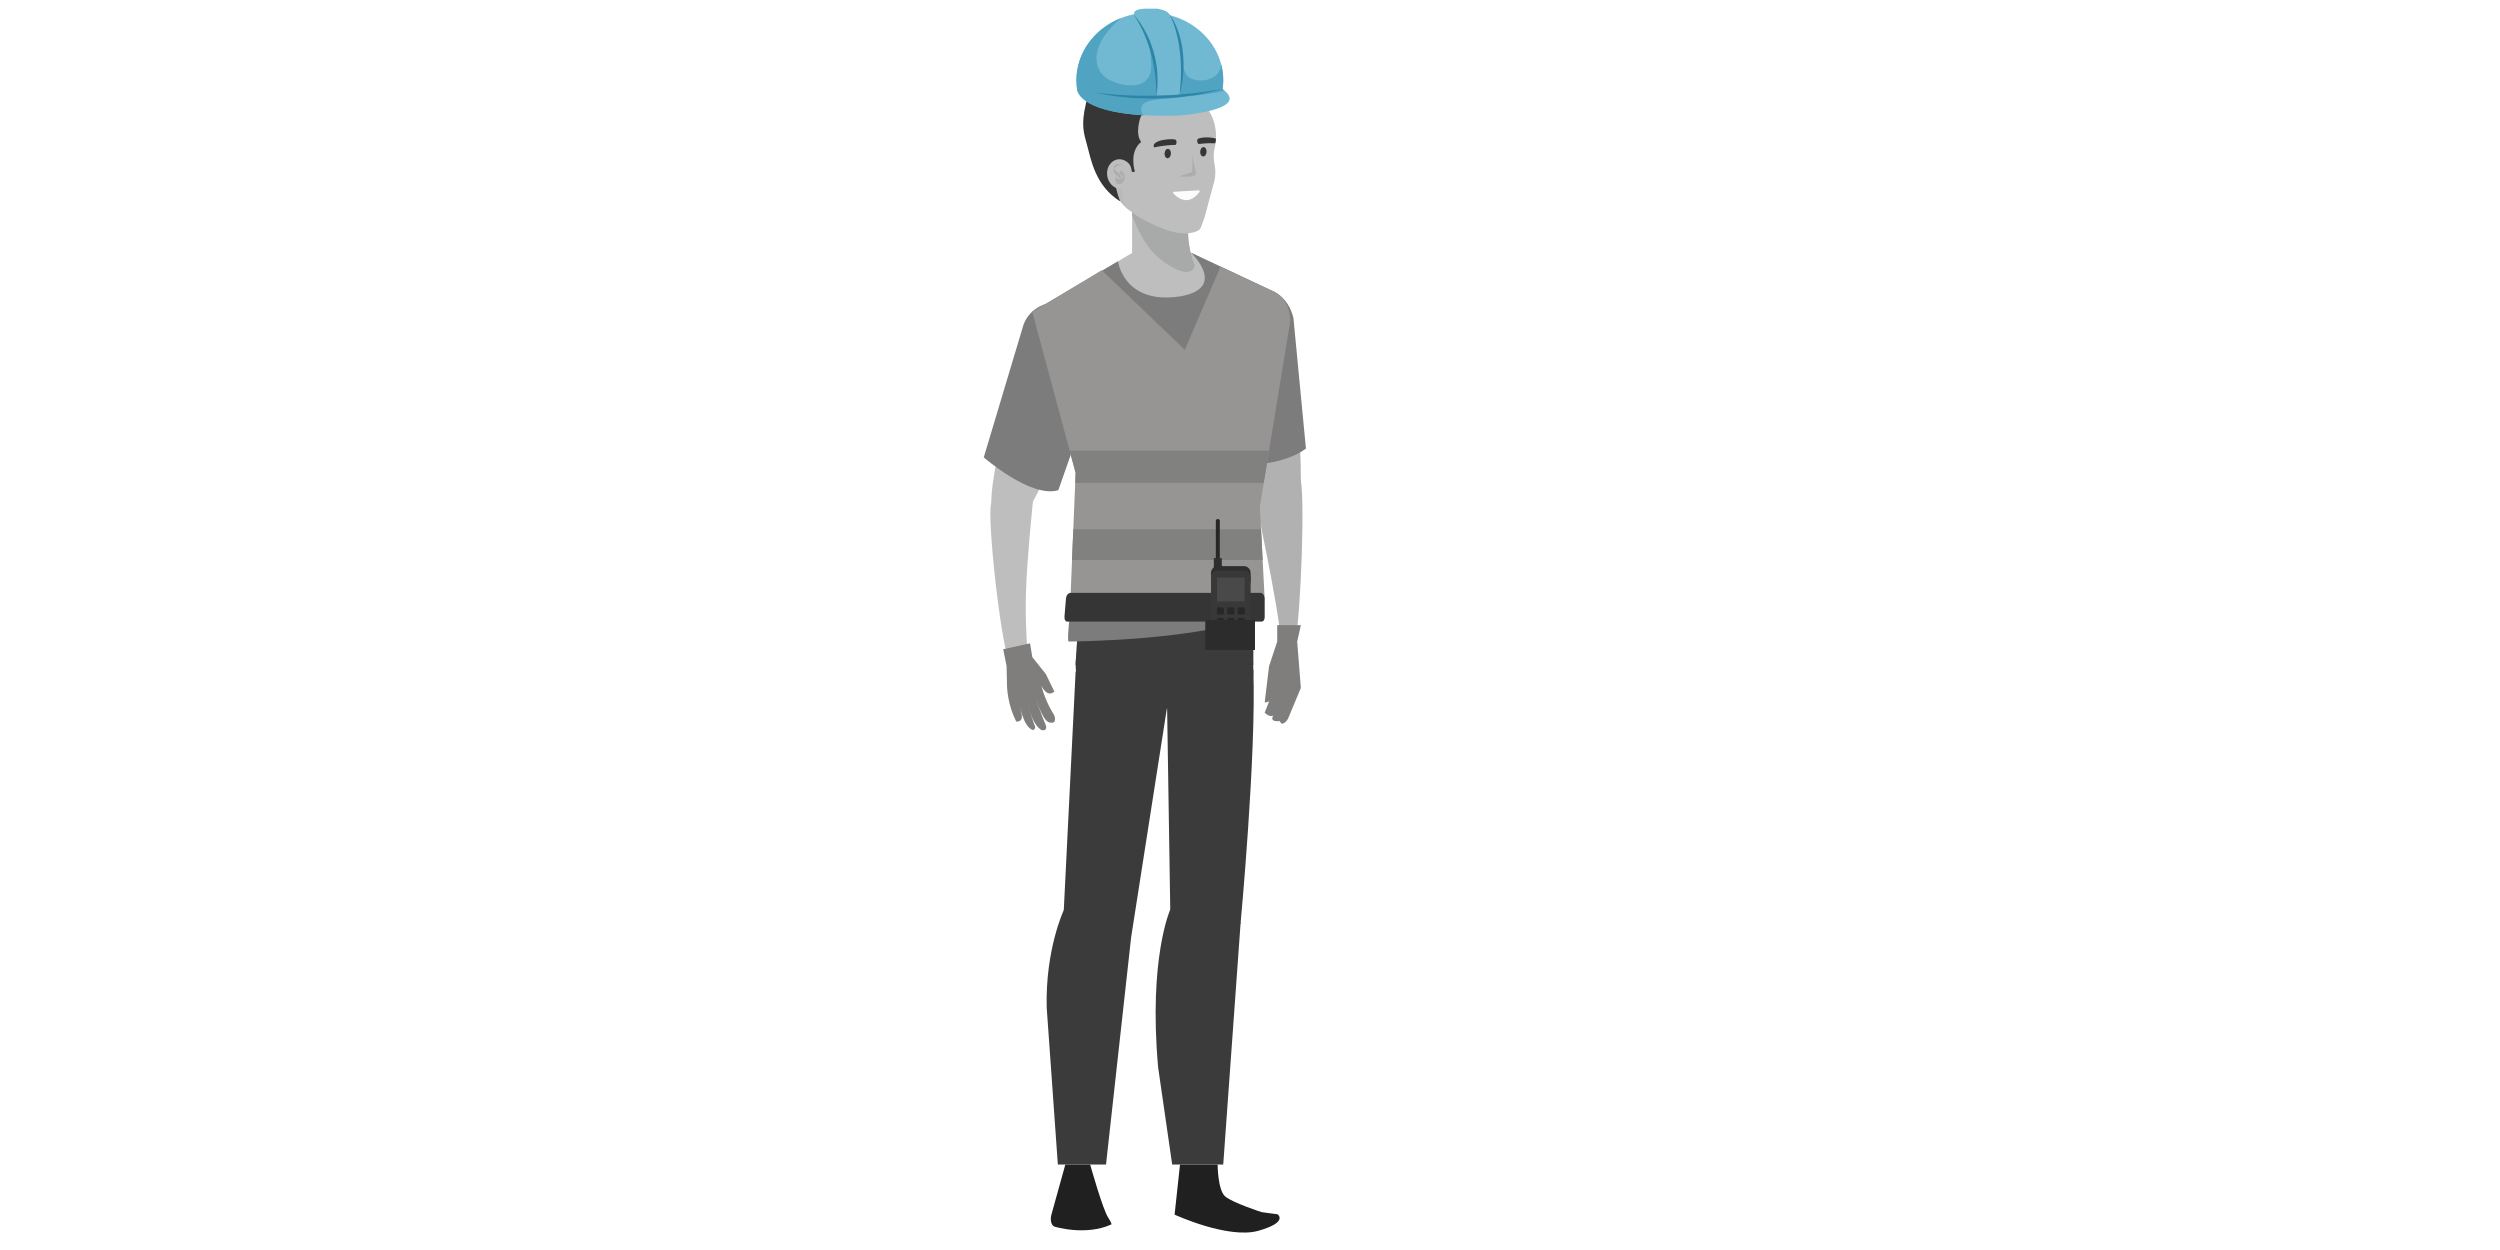 <svg xmlns="http://www.w3.org/2000/svg" width="200mm" height="100mm" viewBox="0 0 20000 10000" shape-rendering="geometricPrecision" text-rendering="geometricPrecision" image-rendering="optimizeQuality" fill-rule="evenodd" clip-rule="evenodd"><defs><style>.fil1,.fil4{fill-rule:nonzero}.fil4{fill:#bebebe}.fil1{fill:#b0b1b0}.fil0,.fil8{fill-rule:nonzero}.fil8{fill:#adadad}.fil0{fill:#9e9d9d}.fil19{fill:#7f7e7d}.fil19,.fil2,.fil5{fill-rule:nonzero}.fil2{fill:#7c7c7d}.fil5{fill:#3b3b3b}.fil14,.fil15,.fil9{fill-rule:nonzero}.fil9{fill:#363636}.fil15{fill:#2d2e2e}.fil14{fill:#272727}.fil21,.fil23{fill-rule:nonzero}.fil23{fill:#2b85a6}.fil21{fill:#71b9d3}</style></defs><g id="Layer_x0020_1"><g id="_2907237205040"><path class="fil0" d="M10213.01 5394.14l10.76 130.94-86.76 167.19s30.07 30.63 69.15-23.51l76.45-137.47.08-146.77-69.68 9.62z"/><path class="fil0" d="M10244.69 5440.22l18.08 130.2-77.23 171.75s31.69 28.88 67.62-27.35l68.76-141.58-8.15-146.46-69.08 13.44z"/><path class="fil1" d="M10387.76 5478.43l-13.61-152.34-13.61-188.86-116.07-23.84-53.08 194.74-16.54 102.98-21 140.73-9.23 45.29s35.84 14.27 69.15-56.62l38.53-131.51 43.94 108.21-55.01 181.4s4.77 96.89 35.93 62.46l113.69-252.22-3.09-30.42zm-194.06-2908.71l91.37 24.25s196.62 1211.68 90.16 1465.32c-106.37 253.61-247.69-8.44-294.3-33.91-46.61-25.39-407.98-1353.76-407.98-1353.76l520.75-101.9z"/><path class="fil1" d="M10015.86 3868.56s219.14 1006.04 228.61 1244.83c0 0 92.83 126.04 116.07 23.84 46.3-204.04 84.83-1236.77 37.69-1325.67-47.08-88.86-382.37 57-382.37 57z"/><path class="fil2" d="M10447.46 3588.56c-239.23 177.49-692.44 130.41-692.44 130.41l-106.07-1099.19s-33.85-217.16 244.14-306.46c0 0 370.15-106.35 454.21 229.89l100.16 1045.35z"/><path d="M9741.02 9316.1s.31 204.45 60.92 255.69c60.77 51.22 291.37 125.45 291.37 125.45l127.55 17.23s89.06 62.77-153.39 131.61c-242.45 68.85-670.74-129.07-670.74-129.07l43.31-400.91h300.98zm-874.13 427.14c-44.84-65.55-145.6-427.06-145.6-427.06l-198.61-.08-112.3 404.59s-17.93 67.78 23.37 91.7c0 0 250.07 78.54 458.84-17.77 0 0-2.76-17.91-25.7-51.38z" fill="#202020" fill-rule="nonzero"/><path class="fil4" d="M10028.77 4234.4l253.54-1549.78s87.45-232.97-87.31-349.44l-666.05-313.02h-469.68l-800.66 473.2 524.76 1739.04h1245.4z"/><path class="fil5" d="M8783.37 4234.4s-143.84 328.39-178.46 1083.29c0 0 1082.42 339.53 1421.95 0l1.91-1083.29h-1245.4z"/><path class="fil5" d="M9493.03 5317.69c0 253.35-198.84 458.69-444.06 458.69-245.31 0-444.06-205.34-444.06-458.69 0-253.33 198.75-458.69 444.06-458.69 245.22 0 444.06 205.36 444.06 458.69z"/><path class="fil5" d="M10026.86 5359.53c0 253.32-111.46 458.7-356.69 458.7-245.29 0-444.06-205.38-444.06-458.7 0-253.36 198.77-458.68 444.06-458.68 245.23 0 356.69 205.32 356.69 458.68z"/><path class="fil5" d="M8604.91 5373.53l-94.61 1907.26s167.37 524.14 538.67 218.46l328.44-2102.77s-102.77-547.1-772.5-22.95z"/><path class="fil5" d="M8510.3 7280.79s-148.08 314.22-136.77 779.13l89.22 1256.26h385.37l200.85-1816.93s-254.84-669.75-538.67-218.46zm824.35-1760.17l27.38 1755.33s446.45 397.97 562.91 106.84c0 0 126.15-1348.1 101.92-2023.26 0 0-536.91-450.42-692.21 161.09z"/><path class="fil5" d="M9362.03 7275.95s-174.76 388.29-97.15 1261.87l112.53 778.28h408.53l139-1933.31s-233.68-450.53-562.91-106.84z"/><path class="fil4" d="M8262.84 4014.28c-86.84 870.55-51.22 928.15-42.15 1277.27 0 0-46.3 122.86-125.23 53.87-78.91-68.91-204.83-1228.22-165.15-1320.71 58.92-137.19 332.53-10.43 332.53-10.43z"/><path class="fil4" d="M8207.92 5256.88l122.39 122.41 104.07 152.42c-51.54 34.63-105.53-50.71-105.53-50.71 33.68 134.4 98.98 252.97 98.98 252.97 15.86 48.15-29.6 44.59-29.6 44.59-50.85-52.14-115.84-205.99-115.84-205.99 24.45 91.61 86.53 237.64 86.53 237.64 5.92 41.9-36.07 29.99-36.07 29.99-86.39-51.1-115.16-237.65-115.16-237.65 8.62 70.74 64.46 216.14 64.46 216.14-9.99 28.76-24.07 18.92-24.07 18.92-74.69-29.99-101.77-209.63-101.77-209.63l11.92 66.99c24.47 90.28-31.54 66.99-31.54 66.99l-20.15-45.24c-59.07-138.96-41.22-263.99-41.22-263.99l.37-162.45 132.23-33.4zm123.54-2593.75l-93.84 10.91s-367.84 1171.15-298.77 1437.38c69.08 266.18 204.84 32.02 254.61 13.51 49.76-18.54 638.82-1286.5 638.82-1286.5l-500.82-175.3z"/><path class="fil2" d="M8466.68 3921.57c-218.77 66.49-596.59-262.64-596.59-262.64l313.14-1045.24s45.93-214.99 337.53-199.04c0 0 331.37 23.71 342.06 377.03l-396.14 1129.89z"/><path class="fil4" d="M9056.89 1679.85v502.06h530.91s-130.54-199.02-65.24-502.06h-465.67z"/><path d="M9326.27 2106.17c47.84 30.8 149.45 96.32 207.52 57.96 15.62-10.3 22.85-23.8 25.23-38.88-34.15-79.56-81.14-238.13-36.46-445.4h-465.67v45.52c58.08 146.94 132.61 292.67 269.38 380.8z" fill="#a8a9a9" fill-rule="nonzero"/><path d="M9049.9 1691.67s-90.85-38.13-195.92-260.44c0 0-225.46-261.65-71.78-563.8 0 0 89.86-255.07 541.45-189.66 0 0 49 679.86-273.75 1013.9z" fill="#b9bab8" fill-rule="nonzero"/><path class="fil4" d="M9606.64 1820.46l29.08-79.06s79.3-293.9 79.3-293.95c9.92-36.96 9.92-86.25 2.77-124.02-7.77-41.07-13-84.05-2.77-127.63 49.68-211.31-59.77-329.48-59.77-329.48-121.46-197.17-414.29-200.11-414.29-200.11-362.37 13.97-396.67 364.14-396.67 364.14-61.23 232.48 122.15 428.59 122.52 429 14.62 15.6 6.23 92.3 10.39 114.15 18.16 93.23 106.54 151.39 185 191.61 86.22 44.2 190.53 91.33 287.45 101.27 36.69 3.78 140.3-.55 156.99-45.92z"/><path class="fil8" d="M9530.26 1378.89l-100.46 31.95s131.91 16.27 139.39-21.87c0 0-15.47-76.31-32.86-148.74 0 0 8.86 133.92-6.07 138.66z"/><path class="fil9" d="M9367.42 1229.92c-1.31 20.74-13.77 36.81-27.85 35.96-14.08-.87-24.45-18.33-23.14-39.07 1.21-20.73 13.69-36.84 27.76-35.98 14.07.87 24.46 18.38 23.23 39.09zm285.06-14.18c-1.31 20.76-13.77 36.81-27.83 35.94-14.08-.86-24.47-18.31-23.16-39.04 1.23-20.76 13.69-36.87 27.77-36.01 14.08.86 24.45 18.37 23.22 39.11zm-254.22-56.37c9.01 2.55 12.08-9.6 12.08-9.6 3.77-11.7.92-22.08.92-22.08-3.07-8.67-10.08-11.8-10.08-11.8-23.38-4.95-69.68-2.29-109.37 6.61-21.93 4.91-57.92 18.5-61.62 38.15-1.07 5.9-2.3 16.1 4.32 18.36 0 0 75.61-17.78 163.75-19.64zm324.07-13.28c-25.76-1.11-71.3-1.47-127.38 5.54-8.62 3.79-13.38-7.73-13.46-7.73-5.31-11.1-4-21.69-4-21.7 1.76-9.03 8.22-13.17 8.22-13.17 22.46-8.32 54.16-12 94.69-8.96 12.16.92 33.08 3.81 46.85 9.24 0 0 2.24 7.73-4.92 36.78z"/><path d="M9588.26 1522.98c8.07.44 12.14 4.44 8.76 10.02 0 0-39.37 64.2-101.61 67.91-62.38 3.68-109.46-55.36-109.46-55.36-4.53-5.75.08-10.92 10.15-11.62 0 0 107.54-7.08 192.16-10.95z" fill="#fcfbfd" fill-rule="nonzero"/><path class="fil2" d="M9444.18 2370.5c-454.44 70.64-500.36-280.1-500.36-280.1l-685.21 404.96c44.69 148.26 89.16 296.61 133.92 444.89 82.61 273.35 162.92 547.47 247.92 820.07 0 0 27.77 250.92 14.06 387.23 1.17 51.62-137.98 978-105.06 984.89.23.05 1064.58-5.64 1542.41-212.12l-29.93-888.72 220.38-1346.98s87.45-232.97-87.31-349.44l-666.05-313.02s295.61 280.74-84.77 348.34z"/><path class="fil9" d="M9666.95 881.33s165.61-142.17 90.84-262.59c0 0-129.08-146.23-371.84-112.78-242.67 33.45-238.92-33.89-429.51 60.66-190.69 94.57-223.84 75.06-268.31 258.76-41.92 173.61-18.53 238.59 10.47 343.32 29 104.75 63.37 319.34 263.6 442.78 0 0-133.68-308.67 92.46-235.68l24.77-1.77s-51.38-158.63 50-238.54c-49.31-61.8-11.46-186.92-1.85-204.85 48.54-90.28 192.22-53.87 275.76-78.66 64.62-19.19 225.45-48.57 263.61 29.35z"/><path class="fil4" d="M9021.51 1492.79c-12.7 11.03-29.39 17.93-50.77 18.88-57.77 2.57-108.85-48.59-114.07-114.25-5.31-65.53 37.23-120.78 94.91-123.31 27.39-1.19 53.31 9.67 73.48 28.42 29.37 27.35 33.45 80.73 29.06 118-3.54 29.77-13.54 55.72-32.61 72.26z"/><path class="fil8" d="M8978.51 1333.85c-5.47-34.27-73.15 2.8-61.54 21.54 6.84 10.86 19.46 18.27 29.55 25.55 13.84 10.05 20.76 19.42 23.69 36.41.31 2 1.07 7.97-.86 9.51-8.61 6.79-40.15-25.16-47.14-31.89-13.55-13.17-16.7-36.98-11.62-54.58 5.47-18.78 16.99-28.2 36.84-28.14 15.61-.02 31.62.1 31.85 19.64 0 .43-.46 3.7-.77 1.96z"/><path class="fil8" d="M8958.36 1370.93c6.77-7.73 14.07-2.1 21.77 2.85 7.22 4.61 11.54 11.55 13.76 19.59 5 17.67 4.01 41.78-5.3 58.04-7.55 13.11-21.08 21.66-36.31 22.15-20.99.6-28.31-17.55-30.23-35.28-.46-4.75-1.54-16.02 3.01-19.22 4.84-3.39 8.83 4.15 12.38 7.3 4.92 4.18 11.92 5.49 18.16 5.65 12.07.34 23.45-6.41 30.45-15.77 1.15-1.65 2.3-3.65 2.85-5.6.68 11.63.23 14.27-1.39 7.93-1.15-2.93-2.62-5.55-4.46-7.94-5.31-7.8-13.92-12.81-19.7-20.15-2.84-3.37-8.45-15.61-4.99-19.55z"/><path d="M8814.05 2161.67l-555.44 333.69 346.3 1287.51-44.15 1074.94s815.43 20.98 1556.71-63.23l-38.53-742.11 242.98-1482.75s5.93-172.1-126.92-234.54l-430.83-202.46-285.84 665.75-664.28-636.8z" fill="#979494" fill-rule="nonzero"/><path d="M10101.16 4480.03H8576.3l10.08-245.63h1502.01zm8.69-616.3H8601.61l3.3-80.86-47.85-177.98h1595.24l-29.21 179.96z" fill="#81817f" fill-rule="nonzero"/><path d="M8537.3 4972.84h1554.47c25.7 0 25.7-35.34 25.7-35.34v-142.92c-3.23-51.38-31.62-51.8-31.62-51.8h-1516.4s-38.55-2.79-41.77 48.59l-11.15 131.66s-6.23 49.81 20.77 49.81z" fill="#353535" fill-rule="nonzero"/><path class="fil14" d="M9758.49 4512.97c0 8.8-7.16 15.92-15.93 15.92-8.85 0-16-7.12-16-15.92v-345.28c0-8.83 7.15-15.98 16-15.98 8.77 0 15.93 7.15 15.93 15.98v345.28z"/><path class="fil15" d="M9710.63 4564.97h63.77v-99.84h-63.77z"/><path class="fil15" d="M10005.09 4664.83v-81.56c0-30.02-24.39-54.38-54.39-54.38h-208.37c-30 0-54.31 24.36-54.31 54.38v81.56h317.07z"/><path d="M10005.09 5121.32c0 30.01-24.39 54.33-54.39 54.33h-208.37c-30 0-54.31-24.32-54.31-54.33v-501.99c0-30 24.31-54.36 54.31-54.36h208.37c30 0 54.39 24.36 54.39 54.36v501.99z" fill="#383839" fill-rule="nonzero"/><path fill="#494949" fill-rule="nonzero" d="M9736.25 4811.83h220.53v-191.37h-220.53z"/><path class="fil14" d="M9791.55 4905.25c0 5.85-4.76 10.57-10.62 10.57h-35.68c-5.84 0-10.62-4.72-10.62-10.57v-35.72c0-5.81 4.78-10.57 10.62-10.57h35.68c5.86 0 10.62 4.76 10.62 10.57v35.72zm83.39 0c0 5.85-4.69 10.57-10.55 10.57h-35.68c-5.84 0-10.54-4.72-10.54-10.57v-35.72c0-5.81 4.7-10.57 10.54-10.57h35.68c5.86 0 10.55 4.76 10.55 10.57v35.72zm83.45 0c0 5.85-4.68 10.57-10.54 10.57h-35.68c-5.85 0-10.62-4.72-10.62-10.57v-35.72c0-5.81 4.77-10.57 10.62-10.57h35.68c5.86 0 10.54 4.76 10.54 10.57v35.72zm-166.84 85.28c0 5.84-4.76 10.57-10.62 10.57h-35.68c-5.84 0-10.62-4.73-10.62-10.57v-35.69c0-5.84 4.78-10.58 10.62-10.58h35.68c5.86 0 10.62 4.74 10.62 10.58v35.69zm83.39 0c0 5.84-4.69 10.57-10.55 10.57h-35.68c-5.84 0-10.54-4.73-10.54-10.57v-35.69c0-5.84 4.7-10.58 10.54-10.58h35.68c5.86 0 10.55 4.74 10.55 10.58v35.69zm83.45 0c0 5.84-4.68 10.57-10.54 10.57h-35.68c-5.85 0-10.62-4.73-10.62-10.57v-35.69c0-5.84 4.77-10.58 10.62-10.58h35.68c5.86 0 10.54 4.74 10.54 10.58v35.69zm-166.84 85.3c0 5.81-4.76 10.57-10.62 10.57h-35.68c-5.84 0-10.62-4.76-10.62-10.57v-35.73c0-5.81 4.78-10.57 10.62-10.57h35.68c5.86 0 10.62 4.76 10.62 10.57v35.73zm83.39 0c0 5.81-4.69 10.57-10.55 10.57h-35.68c-5.84 0-10.54-4.76-10.54-10.57v-35.73c0-5.81 4.7-10.57 10.54-10.57h35.68c5.86 0 10.55 4.76 10.55 10.57v35.73zm83.45 0c0 5.81-4.68 10.57-10.54 10.57h-35.68c-5.85 0-10.62-4.76-10.62-10.57v-35.73c0-5.81 4.77-10.57 10.62-10.57h35.68c5.86 0 10.54 4.76 10.54 10.57v35.73z"/><path fill="#2d2c2c" fill-rule="nonzero" d="M9642.17 5199.72h397.68v-239.73h-397.68z"/><path class="fil19" d="M8025.86 5193.68l26.77 136.4 2.91 125.33s-5.31 132.58 53.7 271.54l20.15 45.25s63.31 13.05 38.84-77.23l-11.92-66.99s27.08 179.64 101.77 209.63c0 0 14.08 9.84 24.07-18.92 0 0-55.84-145.4-64.46-216.14 0 0 28.77 186.55 115.16 237.65 0 0 41.99 11.91 36.07-29.99 0 0-62.08-146.03-86.53-237.64 0 0 49.37 177 104.75 203.81 0 0 73.93 30.7 47.24-53.59 0 0-71.85-107.39-105.53-241.79 0 0 46.22 107.2 105.53 50.71l-67.69-139.52-108.08-135.31-18.38-110.48-214.37 47.28z"/><path d="M10209.92 5468.58l-92.45 232.34s34.3 38.59 68.07 24.29c0 0-36.07 52.82 51.08 43.27l99.3-260.06s-69.99-123.09-126-39.84z" fill="#7f7e7e" fill-rule="nonzero"/><path class="fil19" d="M10217.78 5132.44l-65.48 197.74-34.83 289.07s100.31 3.96 132.06-144.16l31.79 47.8s-119.39 179.85-27.55 266.57c0 0 25.15 3.77 50.38-39.89l102.69-245.95-29.23-371.18 29.23-131.34h-189.06v131.34z"/><path class="fil21" d="M9780.82 713.24c3.3-23.17 5.16-46.76 5.16-70.73 0-298.86-262.92-541.14-587.29-541.14-324.37 0-587.37 242.28-587.37 541.14 0 23.97 1.92 47.56 5.22 70.73 0 0 1.17 233.44 803.44 212.2 0 0 600.14-40.8 360.84-212.2z"/><path d="M9780.82 713.24c3.3-23.17 5.16-46.76 5.16-70.73 0-44.28-5.93-87.28-16.78-128.49-4.68 34.64-14.84 70.88-48.31 93.99-34.07 23.56-76.23 37.28-121.07 35.38-39.61-1.71-81.84-12.49-104.29-41.8-26.01-33.88-32.32-75.69-37.16-114.89-13-104.86-42.3-206.8-70.77-309.43-11.31-18.07-21.54-36.51-29.62-55.64-50.68-13.13-104.06-20.26-159.29-20.26-33.7 0-66.69 2.76-98.85 7.8 40.54 48.47 64.54 107.55 78.76 165.54 13.24 54.16 20.31 109.17 25.31 164.25 4.47 49.08 12.63 100.18-2.76 148.58-13.92 43.9-46.69 79.87-102.07 90.37-59.54 11.28-124.08 1.96-179.08-19.02-56.38-21.54-103.23-53.36-127.07-102.07-25.77-52.87-27.3-111.02-9.15-165.84 31.22-93.97 101.53-178.83 186.46-247.13-210.92 82.11-358.92 274.46-358.92 498.66 0 23.97 1.92 47.56 5.22 70.73 0 0 .94 178.19 536.3 209.04-10.92-8.9-19-19.53-22.16-32.48-21.76-91.06 131.38-95.74 202.54-100.36 74.85-4.85 149.69-16.26 224.07-24.3 80.54-8.69 161.38-18.89 238.38-40.5-4.63-3.74-9.39-7.51-14.85-11.4z" fill="#50a4c2" fill-rule="nonzero"/><path class="fil21" d="M9437.06 763.75c76.61-425.41-80.92-648.82-80.92-648.82-21.3-37.41-101.62-45.38-101.62-45.38h-93.46c-122.75 3.53-82.91 58.62-82.91 58.62s197.69 161.45 171.84 649.13l187.07-13.55z"/><path class="fil23" d="M9067.61 114.93s7.92 7.7 20.23 22.64c11.77 15.2 29.54 36.69 46.7 65.15 9.14 13.9 17.46 29.86 27.15 46.33 8.38 17.05 18.61 34.53 26.38 53.86 8.38 19.09 16.93 38.84 23.77 59.65 7.84 20.47 13.7 41.91 19.92 63.25 6.54 21.29 9.93 43.36 14.93 64.66 4.53 21.4 6.29 42.95 9.45 63.51 2.93 20.61 2.77 40.85 4.08 59.85 1.46 19 .24 37.05.08 53.63-.46 16.6-.15 31.81-2.24 45.19-1.53 13.37-2.92 25.04-4.07 34.64-2.54 19.1-4 30.01-4 30.01s-.15-11.02-.45-30.3c-.09-9.6-.09-21.25-.09-34.6.39-13.35-1.76-28.39-2.23-44.75-1-16.34-1.08-34.06-3.93-52.64-2.61-18.58-4.14-38.24-7.53-58.35-3.61-20.06-6.61-40.9-11.16-61.8-5.15-20.75-8.69-42.24-15.23-62.96-5.84-20.9-11.3-41.93-18.76-62.03-6.54-20.34-13.77-40.1-21.38-59.01-7.16-19.12-15.62-36.91-22.7-54.28-8.31-16.75-15.31-33.09-23.31-47.36-29.91-58.29-55.61-94.29-55.61-94.29zm288.53 0s6.78 8.04 16.68 23.56c9.55 15.66 22.79 38.49 35.32 67.54 5.69 14.73 12.69 30.44 18.16 47.7 6.22 17.05 11.76 35.37 16.53 54.58 5.31 19.08 8.84 39.26 13 59.59 2.93 20.55 6.23 41.43 8.46 62.41 1.31 21.04 3.61 42.04 3.85 62.78.23 20.74.62 41.17-.16 60.87-.92 19.7-2.46 38.73-3.85 56.73-2.23 17.9-4.45 34.81-6.45 50.45-3.24 31.3-10.85 56.64-14.16 74.63-4.07 17.81-6.46 27.98-6.46 27.98s.69-10.42 2-28.69c1.46-18.22 4.46-44.08 5.62-75.23.76-15.57 1.62-32.38 2.54-50.19-.08-17.83-.24-36.59.23-55.96.22-19.39-1.54-39.37-1.78-59.69-.46-20.32-3.08-40.81-4.54-61.39-1.84-20.52-4.83-40.94-7.45-61.06-4-19.84-6.16-39.83-10.77-58.58-4.16-18.86-7.93-37.18-12.77-54.28-4.07-17.31-9.69-33.09-14.16-47.97-5.53-14.46-9.69-28.16-14.45-39.84-4.47-11.87-9.01-21.88-12.69-30.21-7.62-16.53-12.7-25.73-12.7-25.73z"/><path class="fil23" d="M8765.93 740.35s15.85 2.52 43.62 5.45c13.92 1.46 30.6 4.2 49.99 5.48 19.39 1.5 41.24 3.19 65 5.6 23.77 2.68 49.7 2.84 77 4.52 27.38.84 56.07 3.72 85.92 3.54 29.84.42 60.62.82 91.92 1.22 31.3 1.2 63.07-.79 94.84-2.29 31.77-.96 63.53-1.89 94.85-2.84 31.38-.67 61.92-5.41 91.6-7.78 29.62-3.13 58.39-5.3 85.69-7.52 27.39-1.38 52.86-6.11 76.39-9.85 47.14-7.71 86.76-12.68 114.45-16.85 27.77-3.69 43.62-5.79 43.62-5.79s-15.54 3.7-42.7 10.23c-27.3 6-66.22 15.56-113.22 25.34-23.53 4.94-48.92 10.99-76.31 13.77-27.3 3.58-56.07 7.52-85.91 10.76-29.93 2.89-60.69 8.17-92.23 9.36-31.53 1.47-63.54 2.94-95.54 4.43-32.07.97-64.15 2.44-95.69.72-31.53-.95-62.54-1.87-92.61-2.76-30.07.08-58.92-4.68-86.3-6.84-27.39-3.04-53.39-4.52-77.15-8.39-23.77-3.34-45.54-6.89-64.77-10.04-19.31-2.86-35.92-7-49.62-9.57-27.45-5.4-42.84-9.9-42.84-9.9z"/></g></g></svg>